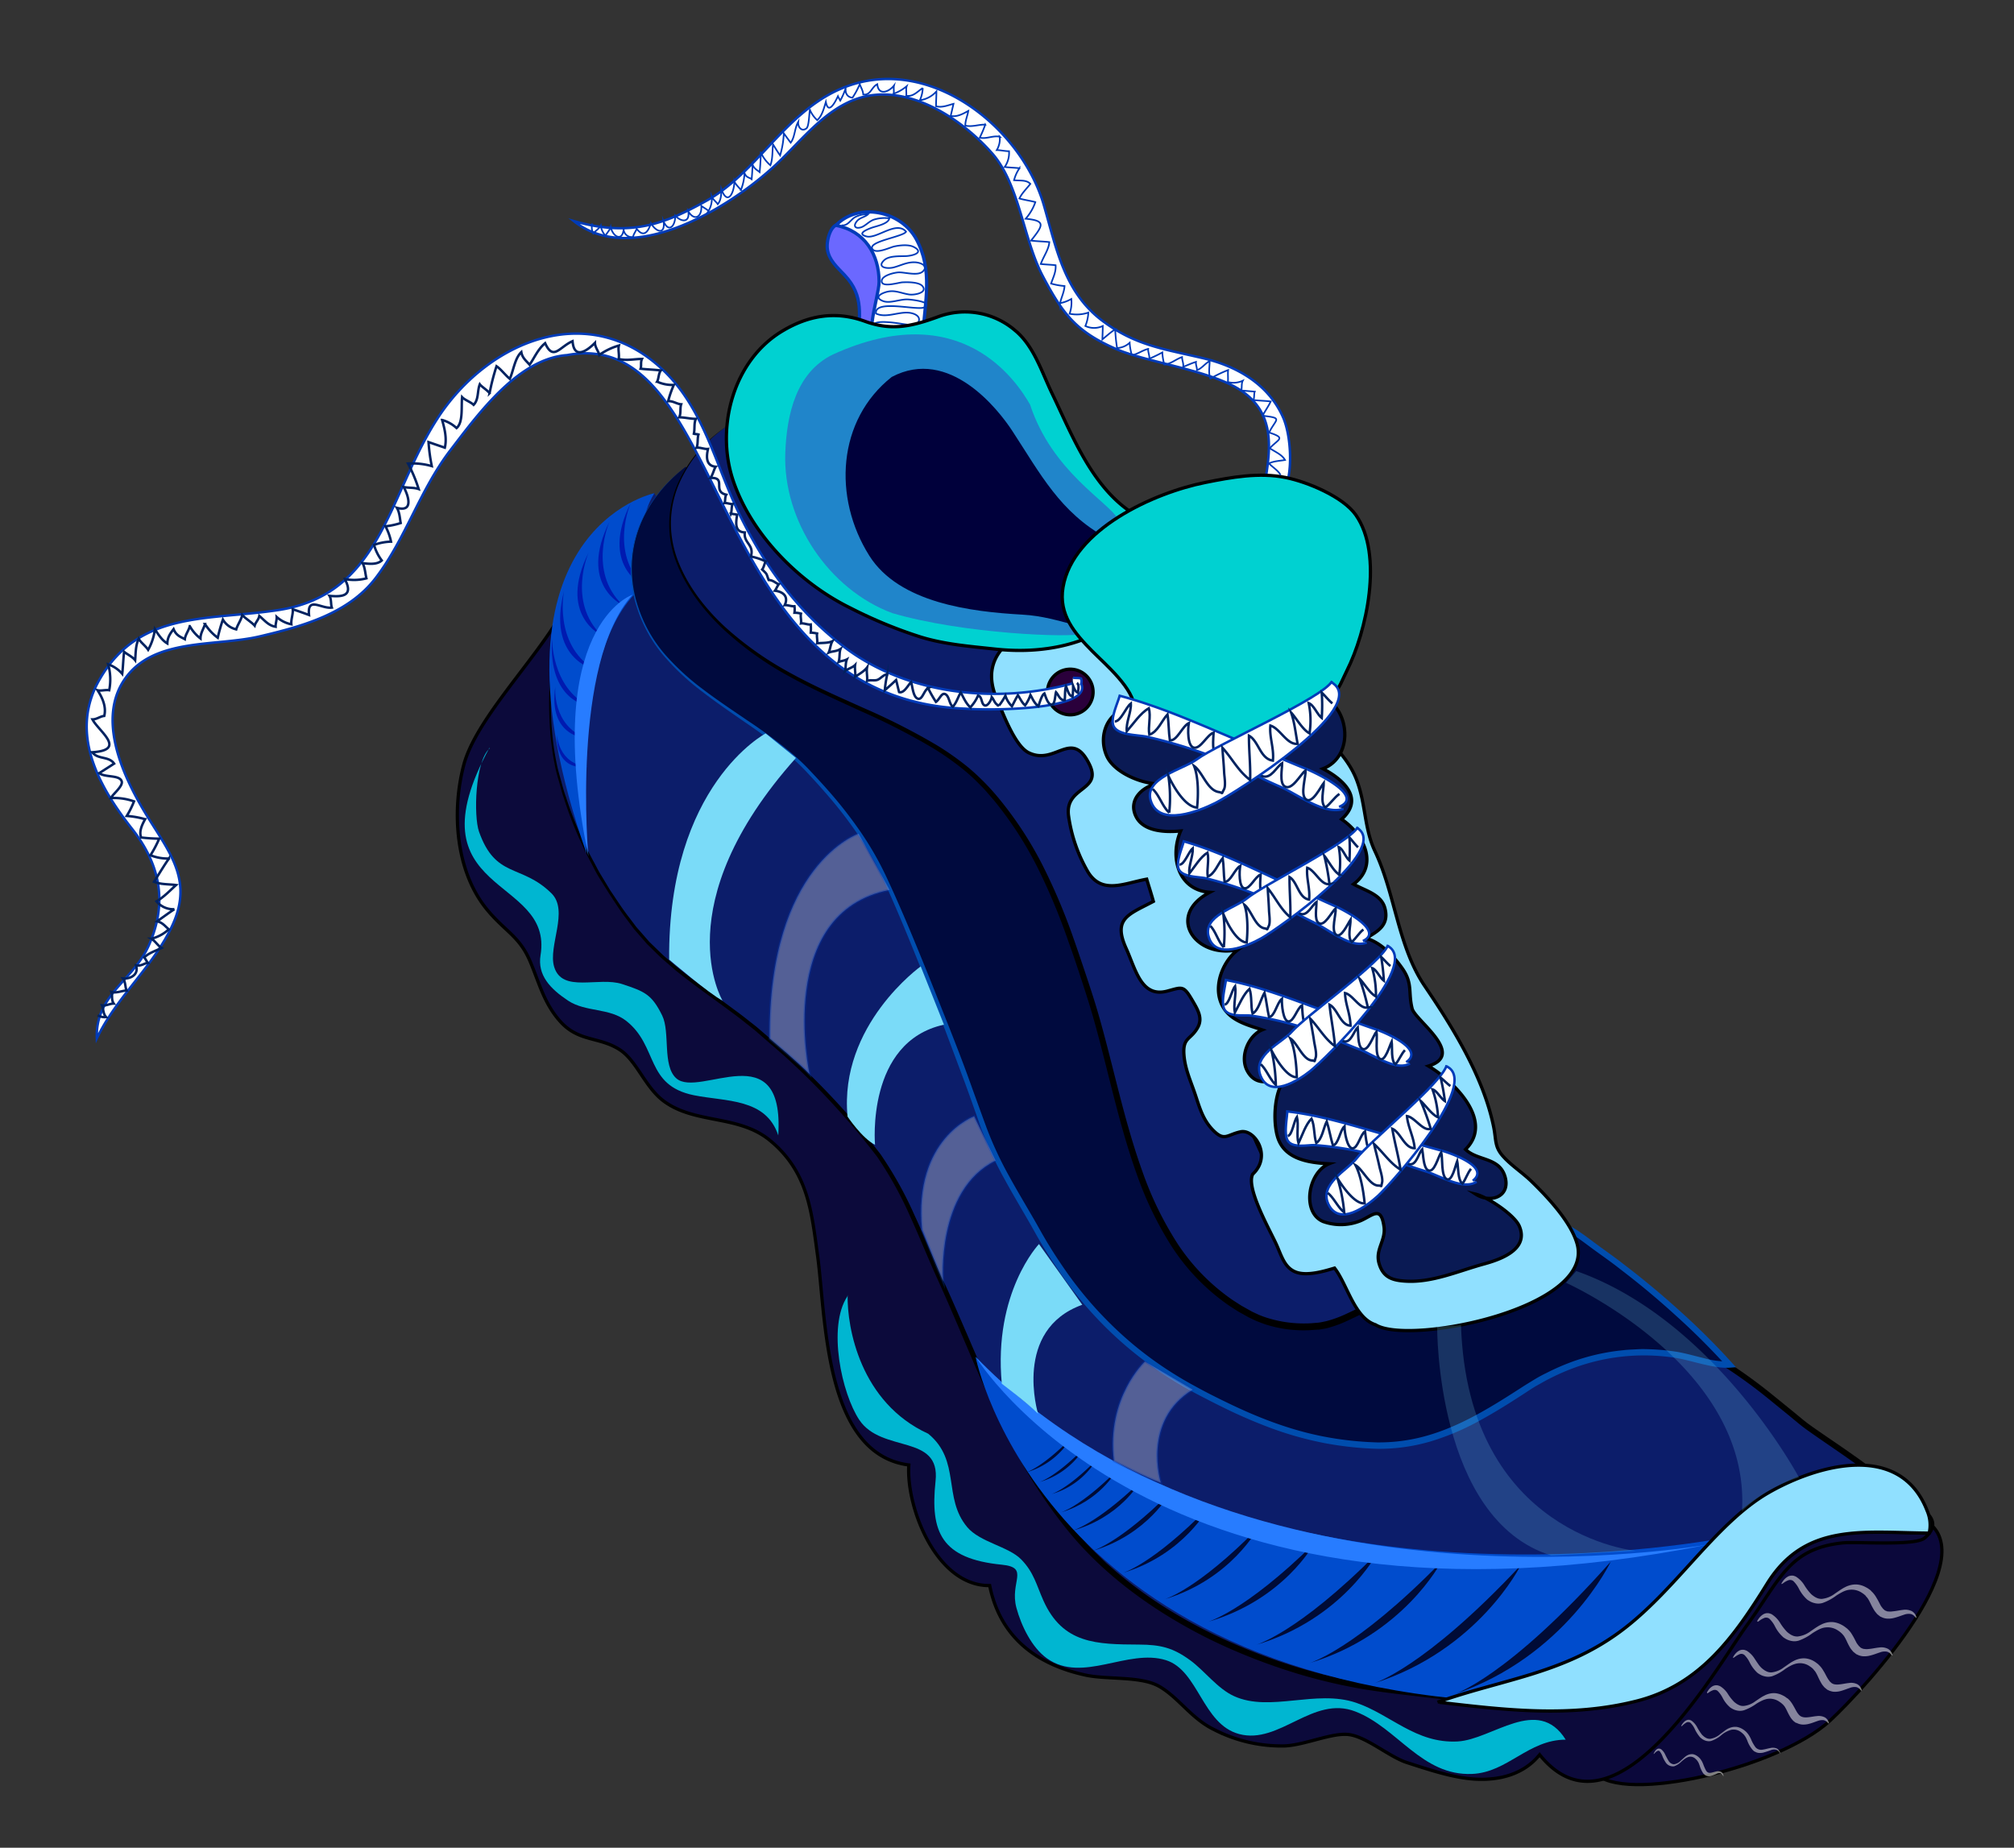 <svg xmlns="http://www.w3.org/2000/svg" viewBox="0 0 617.97 566.97"><rect x="0" y="0" width="617.97" height="566.97" fill="#333333" stroke="none"/><defs><style>.cls-1{fill:#6b68ff;}.cls-1,.cls-10,.cls-2,.cls-24,.cls-3{stroke:#003bb8;}.cls-1,.cls-10,.cls-13,.cls-14,.cls-17,.cls-18,.cls-19,.cls-2,.cls-24,.cls-3,.cls-4,.cls-5{stroke-miterlimit:10;}.cls-10,.cls-2,.cls-21,.cls-24{fill:#fff;}.cls-18,.cls-26,.cls-3{fill:none;}.cls-3{stroke-width:0.5px;}.cls-4{fill:#0b083b;}.cls-13,.cls-14,.cls-17,.cls-19,.cls-4,.cls-5{stroke:#000;}.cls-5{fill:#0c0a3b;}.cls-6{fill:#0c1d6a;}.cls-7{fill:#00b6d1;}.cls-8{fill:#004ccd;}.cls-9{fill:#001ab0;}.cls-10,.cls-18,.cls-24{stroke-width:0.75px;}.cls-11{fill:#000a3e;}.cls-12{fill:#004dae;}.cls-13{fill:#90e0ff;}.cls-14{fill:#00d1d1;}.cls-15{fill:#2085ca;}.cls-16{fill:#00003b;}.cls-17{fill:#0a1a54;}.cls-18{stroke:#002260;}.cls-19{fill:#2a003b;}.cls-20{fill:#000b36;}.cls-21{opacity:0.5;}.cls-22{fill:#277cff;}.cls-23,.cls-25{fill:#7adbf8;}.cls-24{opacity:0.3;}.cls-25{opacity:0.2;}</style></defs><g id="Layer_2" data-name="Layer 2"><path class="cls-1" d="M365.67,83.28c-3.72-2.55-5.63,4.07-5.18,7.13.5,3.31,2.91,5.38,5.24,7.86,6.23,6.61,4.37,12.46,4.31,21.24,12.76,4.06,13-25.9,6-31.92" transform="translate(-106.61 -13.88)"/><path class="cls-2" d="M389.73,117c.66-10.53,3.23-20.24-2-29.79-4.67-8.53-17.54-11.44-24.65-4.19,8.93,1.71,13.25,9,13.27,17.3,0,4.87-6.23,21,1.38,22.36" transform="translate(-106.61 -13.88)"/><path class="cls-3" d="M364.83,83c1.8.3,2.72-1.57,4-2.4a7.49,7.49,0,0,1,4.11-.95c-.91.85-2.49,1-3.36,2.06-1.27,1.49-.61,2.5,1.28,1.91,1.23-.38,2.47-1.89,3.94-2.36a11,11,0,0,1,4.7-.39c-.32,1.78-4.16,2.4-5.71,3-1.27.5-4.31,1.73-1.37,2.54,3.24.9,9.19-4.92,12.21-1.45-.75,1.57-11.94,3-10.31,5.36,1.09,1.58,5.41-.54,6.65-.81,1.64-.36,4.38-.69,6,.14,3.35,1.72-.28,2.71-2.36,2.81-1.87.09-5.18-.16-6.7,1.26-2.41,2.26,1,2.73,2.93,2.21,2.13-.56,4-1.63,6.35-1.57,1.65,0,4.51,1,2.56,2.83-1.54,1.45-5.57.17-7.45.27-1.3.07-4.88.91-5.13,2.48-.37,2.39,5.12.63,6.36.57,1.54-.07,5.13-.13,6.18,1.22,1.54,2-2.55,2.77-4.21,2.5-2.66-.42-4.53-1.58-7.3-.64-1.79.61-3.1,1.64-.75,2.63,2.18.92,5.36-.61,7.79-.46,1.08.06,7.84.79,5,2.42-2,1.11-15.38-2.56-14.85,1.9,3.06,1.48,6.77-.55,10.09-.24,1.28.11,3.74.85,3,2.74-.53,1.36-2.66,1-3.9.85-1.42-.15-9.51-1.77-10,.27-.42,1.62,7.07,2,8.4,2" transform="translate(-106.61 -13.88)"/><path class="cls-4" d="M696.25,479.82c21,10.28-17.15,51.85-28.09,62-15.82,14.63-63.8,25.7-72.18,16,16.63-19.95,40.5-48.46,57.4-68.86" transform="translate(-106.61 -13.88)"/><path class="cls-5" d="M282.27,194.39c-3.83,14.78-28.92,37.6-33.33,54.1-3.79,14.22-2.6,32.73,7.11,44.49,5.47,6.63,9.85,8.14,13.09,15.59,2.77,6.37,4.27,13.14,9.48,18.85,5.63,6.18,11.79,4.51,18.06,8.5,5.34,3.39,7.83,11.64,13.74,15.94,9.64,7,22.86,4,32.5,12,11.71,9.67,12.73,22,14.55,35.28,2.56,18.61,1.91,60.9,28,64.26-.86,13.21,8.58,37.21,24.81,37,3.19,15.82,14.29,24.17,29.39,27.47,6.66,1.46,17,.23,22.63,3.47,5.94,3.39,9.81,9.86,16.88,13.28a45.18,45.18,0,0,0,20.84,5c6.36.07,15.28-4.28,20.67-3.47s12.26,6.82,17.54,8.54c6.23,2,14,4.68,20.88,5.1,7.45.45,15-1.38,19.92-7.48,23.21,28.85,54.38-27.07,63.63-39.76,10.08-13.82,12.77-23.53,29.36-25.24,4.27-.44,22.13,1,25.11-1.48,10.23-8.58-13.75-14.52-19.06-15.5-37.07-6.83-63.93,15.51-97.72,25.39-35,10.21-74.67,1.7-104.3-18.67-58.49-40.22-63.78-120.6-108.49-172.74-22.7-26.47-59.7-41.5-70.44-77.18" transform="translate(-106.61 -13.88)"/><path class="cls-6" d="M307.4,165.22c-30.14,9.27-36,59.3-29.89,84.91a128.09,128.09,0,0,0,24,48.53c10.15,12.8,24.34,20.43,36.94,30.77s25.77,23.29,35.72,36c9.7,12.39,14.73,27.38,21.25,41.58,14.22,31,24.22,63.4,50.27,87.3,22.94,21,57.57,34.61,87.06,38,30,3.5,66.29,9.38,92.88-7,13.61-8.39,15.75-22,25.13-32.27,11.19-12.29,29.53-9.47,44.45-9.37,1.58-10.3-28-27.14-35.69-33.39-12.25-9.92-25.25-21.59-40.69-25.72-18.1-4.84-31.92,3.9-48.85,9.5-21.36,7.06-47.19,7-68.32-.78-38.93-14.34-50.94-45.07-65.08-81.69-17.29-44.77-33.91-90.88-73.22-120.86-6.49-5-17.59-16-26.05-15.72" transform="translate(-106.61 -13.88)"/><path d="M307.4,165.22A32.9,32.9,0,0,0,298,170a39.11,39.11,0,0,0-7.58,7.35A61,61,0,0,0,280.68,196a88.69,88.69,0,0,0-2.74,10.23,102.3,102.3,0,0,0-1.65,10.45,112.28,112.28,0,0,0-.33,21.14,81.63,81.63,0,0,0,1.48,10.45c.34,1.73.84,3.41,1.31,5.12s.91,3.42,1.52,5.07a120.34,120.34,0,0,0,8.28,19.42c.86,1.54,1.61,3.14,2.55,4.63l2.73,4.53c2,2.93,3.86,5.9,6.05,8.66l1.59,2.11c.48.69,1.13,1.34,1.69,2l1.75,2,.87,1c.31.32.63.61.94.92,1.27,1.21,2.49,2.46,3.79,3.63l4,3.42c5.5,4.41,11.33,8.41,17,12.62,1.43,1.05,2.85,2.1,4.24,3.21s2.84,2.17,4.15,3.35l8,6.91a230.73,230.73,0,0,1,28.9,31.19,116.2,116.2,0,0,1,10.38,18.62c3,6.44,5.6,13,8.55,19.41,5.93,12.86,11.18,26,17.16,38.8,3,6.39,6.14,12.69,9.68,18.78a144.6,144.6,0,0,0,11.88,17.39c1.13,1.34,2.19,2.75,3.38,4l3.55,3.88,3.77,3.68.94.91,1,.86,2,1.74a132.65,132.65,0,0,0,17.08,12.28A157.13,157.13,0,0,0,485,518.16a181.13,181.13,0,0,0,19.78,7.32,166.15,166.15,0,0,0,20.52,4.84c6.92,1.14,14,1.83,21,2.68,14,1.63,28.12,2.93,42.14,2a94.37,94.37,0,0,0,20.67-3.49,64.08,64.08,0,0,0,18.76-8.95,35.91,35.91,0,0,0,7.19-7.32,81.68,81.68,0,0,0,5.61-8.84c1.76-3.07,3.5-6.18,5.55-9.14a35.13,35.13,0,0,1,7.3-8,29.57,29.57,0,0,1,9.76-4.89,47.32,47.32,0,0,1,10.65-1.77c7.16-.46,14.26.1,21.28.16l-.94.81a6.14,6.14,0,0,0-.57-3.31,16.33,16.33,0,0,0-1.88-3.17,41.63,41.63,0,0,0-5.22-5.59,131.46,131.46,0,0,0-12.22-9.61c-4.24-3-8.59-5.89-12.88-8.94-1.07-.75-2.16-1.58-3.16-2.41l-3-2.48-6.07-4.94a153.85,153.85,0,0,0-12.56-9.22,69.36,69.36,0,0,0-13.74-7c-1.2-.47-2.43-.84-3.66-1.2l-.46-.14-.19-.06-.24,0-1-.22-1.91-.43c-1.26-.2-2.5-.39-3.77-.52s-2.54-.21-3.82-.14l-1.92,0-1.91.17c-1.28.07-2.54.34-3.81.52a67.45,67.45,0,0,0-7.5,1.89c-9.87,3.07-19.36,7.8-29.66,10.23a110.6,110.6,0,0,1-31.34,3,101.88,101.88,0,0,1-30.88-6.15l-3.62-1.5-1.81-.75a15.8,15.8,0,0,1-1.79-.8l-3.54-1.8a35.36,35.36,0,0,1-3.47-1.9,74.27,74.27,0,0,1-6.61-4.32l-3.18-2.35c-1-.83-2-1.72-3-2.58A87.6,87.6,0,0,1,463,406.35a115.82,115.82,0,0,1-8.7-13.14,222.23,222.23,0,0,1-13.26-28.47c-7.7-19.44-14.72-39.14-23.18-58.23a291.06,291.06,0,0,0-14-28A186.39,186.39,0,0,0,386,252.87a145.25,145.25,0,0,0-22.44-21.76c-4.12-3.23-8-6.77-12.19-9.85a47.43,47.43,0,0,0-6.62-4.16,16.57,16.57,0,0,0-7.48-2,16.72,16.72,0,0,1,7.5,2,47.07,47.07,0,0,1,6.66,4.13c4.25,3,8.13,6.57,12.26,9.76a145.33,145.33,0,0,1,22.62,21.66,184.57,184.57,0,0,1,18.06,25.63,289,289,0,0,1,14.27,27.94c4.3,9.54,8.25,19.22,12.07,28.95s7.52,19.51,11.41,29.2a222.1,222.1,0,0,0,13.29,28.27,115.71,115.71,0,0,0,8.64,13,86.92,86.92,0,0,0,10.71,11.24c1,.84,1.94,1.72,2.95,2.52l3.14,2.3a75.42,75.42,0,0,0,6.51,4.22,35.14,35.14,0,0,0,3.41,1.85l3.45,1.74a19,19,0,0,0,1.78.8l1.81.74,3.63,1.48a100.39,100.39,0,0,0,30.38,5.93,110.36,110.36,0,0,0,30.85-3.07c10.11-2.39,19.49-7.08,29.57-10.24a67.1,67.1,0,0,1,7.69-1.95c1.32-.18,2.62-.46,4-.54l2-.18,2,0c1.34-.07,2.67.09,4,.15s2.68.33,4,.54l1.91.43,1,.22.24.05.28.08.47.14c1.28.38,2.55.76,3.79,1.24a71.05,71.05,0,0,1,14.11,7.2,155.72,155.72,0,0,1,12.71,9.31l6.1,4.95,3,2.47c1,.83,2,1.59,3.07,2.34,4.24,3,8.63,5.87,12.89,8.92a131.52,131.52,0,0,1,12.41,9.74A42.81,42.81,0,0,1,693.3,476a17.5,17.5,0,0,1,2.11,3.56,8,8,0,0,1,.7,4.32l-.12.82h-.82c-7.12-.07-14.17-.61-21.14-.15a46.06,46.06,0,0,0-10.23,1.71,27.89,27.89,0,0,0-9.08,4.55,33.07,33.07,0,0,0-6.92,7.61c-2,2.86-3.69,5.93-5.45,9a84.12,84.12,0,0,1-5.73,9.07,38.41,38.41,0,0,1-7.63,7.76,66.12,66.12,0,0,1-19.35,9.21,96,96,0,0,1-21.1,3.53c-14.24.92-28.45-.41-42.49-2.06-7-.87-14-1.56-21.09-2.73a169.35,169.35,0,0,1-20.74-4.91,184.24,184.24,0,0,1-20-7.43A155.55,155.55,0,0,1,465.32,510c-12.12-7.4-23.34-16.59-32.14-27.83a146.24,146.24,0,0,1-12-17.62c-3.57-6.15-6.74-12.5-9.74-18.93-6-12.87-11.14-26-17-38.87-2.94-6.46-5.55-13-8.48-19.45a114.92,114.92,0,0,0-10.17-18.42,230.22,230.22,0,0,0-28.58-31.06l-8-6.95c-1.31-1.19-2.71-2.2-4.09-3.32s-2.79-2.16-4.21-3.21c-5.65-4.22-11.48-8.24-17-12.71l-4-3.47c-1.33-1.19-2.57-2.48-3.86-3.72-.32-.31-.64-.62-.95-.94l-.87-1-1.74-2c-.57-.69-1.18-1.29-1.72-2.05l-1.59-2.14c-2.18-2.8-4.07-5.81-6-8.77L290.34,283c-.93-1.51-1.68-3.12-2.53-4.68a120.38,120.38,0,0,1-8.21-19.61c-.6-1.67-1-3.39-1.49-5.09s-1-3.42-1.29-5.17a83.38,83.38,0,0,1-1.42-10.54,112.4,112.4,0,0,1,.47-21.23,106,106,0,0,1,1.73-10.48,89.22,89.22,0,0,1,2.82-10.24,61,61,0,0,1,9.87-18.69,39,39,0,0,1,7.65-7.31A32.6,32.6,0,0,1,307.4,165.22Z" transform="translate(-106.61 -13.88)"/><path class="cls-7" d="M256.84,243.24c-25,45.73,19.69,39,15.63,63.73-1,6.17,3,10.33,8.43,13.94s12.71,2.14,17.92,6.27c9.81,7.78,5.76,19.71,20.66,22.76,9.84,2,22.15.85,25.93,12.33,1.95-31.53-24.24-11.22-31.29-17.51-4.36-3.88-1.81-14.15-4.33-19.28-3.19-6.47-5.34-7.36-12.27-9.64-7.22-2.37-18.4,2.85-20.87-5.27-1.95-6.41,4.62-17.2-.84-22.58-9.25-9.11-17.13-4.43-22.23-18.94-1.67-4.76-1.21-21.53,3.21-25.46" transform="translate(-106.61 -13.88)"/><path class="cls-7" d="M366.61,411.67c-6.17,9.32-1.71,29.85,3.66,37.89,6.92,10.35,25,4.15,23.4,18.82C392,484,395.41,492.17,414,494c8.73.87,2.33,5.24,4.49,13.25,1.46,5.4,4.67,12.16,9.4,15.52,10.9,7.74,24.74-3.15,36.49.53,10,3.15,11.14,19.6,22.4,22.65,12.42,3.37,22.67-12,35.74-6.89,12.9,5,20.36,19.81,35.81,19.14,10.88-.46,17.24-10.52,28.7-10.51-8.59-13.71-22.57,0-33.18.55-12.82.68-20.56-8.31-31.18-11.89-12.29-4.14-26.36,3-37.37-2-5.12-2.3-9.05-7.79-13.54-11.06-5.22-3.8-9-4.75-15.66-4.78-13-.07-23.38-.18-29.35-13.53-2.12-4.75-2.92-8.67-6.83-12.63s-12.64-5.24-16.53-9.88c-7.56-9-1.88-20.36-11.95-28.65-20.86-9.53-24.94-32.51-24.75-42.6" transform="translate(-106.61 -13.88)"/><path class="cls-8" d="M307.4,165.22s-55.52,11.47-20.8,110.57c0,0-6.81-71.09,22-85C308.56,190.81,299.16,178.62,307.4,165.22Z" transform="translate(-106.61 -13.88)"/><path class="cls-9" d="M300.15,168.19s-6.7,15.16,4,25.48C304.13,193.67,290.5,187.45,300.15,168.19Z" transform="translate(-106.61 -13.88)"/><path class="cls-9" d="M293.6,174s-6.7,15.16,4,25.48C297.58,199.51,284,193.29,293.6,174Z" transform="translate(-106.61 -13.88)"/><path class="cls-9" d="M287.24,183.38s-6.7,15.15,4,25.48C291.22,208.86,277.59,202.64,287.24,183.38Z" transform="translate(-106.61 -13.88)"/><path class="cls-9" d="M279.7,195.15s-3.41,16.21,9.17,24.1C288.87,219.25,274.25,216,279.7,195.15Z" transform="translate(-106.61 -13.88)"/><path class="cls-9" d="M276,209.69s-.29,15.12,11.34,20.84C287.29,230.53,274.7,229.25,276,209.69Z" transform="translate(-106.61 -13.88)"/><path class="cls-9" d="M277,224.53s-1.16,12.05,9.69,15.92C286.69,240.45,274.65,240.17,277,224.53Z" transform="translate(-106.61 -13.88)"/><path class="cls-9" d="M277.52,239.37s.3,9,9.54,9.79C287.06,249.16,277.22,251.24,277.52,239.37Z" transform="translate(-106.61 -13.88)"/><path class="cls-10" d="M498.86,167.43c4.87-4.88,4.2-19.2,1.49-25.39-4.48-10.24-14.18-15.8-24.5-18.22C464,121,455.06,120,444.77,112.24c-11.57-8.75-14-22-17.82-35.24-7-24.5-36.16-47.45-62.71-35.72-17,7.5-25.37,25.63-41,34.28-12.49,6.91-23,11.19-40.57,6.15,18.51,14.85,50-5.32,63.71-18.94,8.49-8.4,16.53-18.65,28.75-19.78,13.52-1.24,27.34,8.28,35.83,17.85s9.61,26.39,15.61,37.75c6.17,11.7,10.25,17,22.41,22.34,9.83,4.32,30.23,6.61,39.37,13.44,11,8.2,7.52,20.92,5.19,34.26a12.61,12.61,0,0,1-1,3.72" transform="translate(-106.61 -13.88)"/><path class="cls-11" d="M317,157.11c-15.26,11.66-21.4,29.79-12.76,48.24,9.45,20.2,35.14,29.15,49.89,44.69,9.84,10.36,18,20.52,24,33.29,5.66,12.18,10.38,24.13,15.35,36.6,5.14,12.89,10,25.63,14.59,38.84,4.25,12.17,10.6,21.67,16.83,32.72,12.17,21.59,27.46,37.75,49.61,49.4,17.4,9.15,32.24,15.33,52.09,16.47,19.11,1.1,33-7.48,48.53-17.56,14-9.08,29.6-12.73,45.8-10.21,4.37.67,12.06,3.41,16.42,3-11-12.28-26.57-25.8-40.68-35.74-2.32-1.63-9-7.22-11.95-6.94-1.1.1-3.8,3.14-4.93,4.06a37.7,37.7,0,0,1-6.6,4.43c-11.86,6.06-25.61,8.58-38.88,8.37-13.62-.21-30.27-3.68-41.3-12.25-7.73-6-9.6-17.47-13.3-26-7.13-16.5-16-32.34-22.68-49-6.51-16.34-9-32.86-17.95-48.19-4.05-7-7.37-13.49-12.44-19.84-7-8.73-14.83-14.81-22.78-22.49" transform="translate(-106.61 -13.88)"/><path class="cls-12" d="M317,157.11a45.52,45.52,0,0,0-11,12,36.62,36.62,0,0,0-5.33,15.31,37.22,37.22,0,0,0,1.87,16.08,42.45,42.45,0,0,0,8,14.06,75.23,75.23,0,0,0,12,11c4.34,3.29,8.89,6.31,13.41,9.39a160.5,160.5,0,0,1,13.24,9.76,69.68,69.68,0,0,1,6,5.67c1.88,2,3.74,4,5.55,6.07a132.86,132.86,0,0,1,10.14,13,97.74,97.74,0,0,1,8.1,14.35c4.61,9.9,8.75,20.07,12.85,30.2l6.07,15.24c2,5.1,4,10.2,5.85,15.33s3.72,10.31,5.6,15.42a110.69,110.69,0,0,0,6.87,14.74c2.61,4.77,5.44,9.44,8.17,14.19l2,3.55c.69,1.17,1.36,2.38,2.09,3.52,1.4,2.31,2.9,4.58,4.43,6.82a116.45,116.45,0,0,0,21.87,24,113,113,0,0,0,13.26,9.4c2.3,1.42,4.69,2.72,7.07,4s4.85,2.51,7.3,3.7c9.76,4.8,19.94,8.78,30.59,10.81a100.49,100.49,0,0,0,16.12,1.75,53.46,53.46,0,0,0,15.88-2.22c10.36-3.05,19.65-8.93,28.8-14.83,1.18-.76,2.32-1.45,3.5-2.17s2.42-1.41,3.66-2a71.57,71.57,0,0,1,7.6-3.36,64.23,64.23,0,0,1,16.18-3.71c1.38-.18,2.77-.19,4.15-.28s2.78-.06,4.16,0a68.21,68.21,0,0,1,8.29.81c2.78.5,5.39,1.27,8,1.89a28.28,28.28,0,0,0,7.8,1.07l-.61,1.55a217.76,217.76,0,0,0-15.74-15.69q-8.22-7.5-17.08-14.25c-2.92-2.32-5.94-4.37-9-6.64-1.49-1.12-3-2.23-4.47-3.26a19.15,19.15,0,0,0-4.67-2.47,2.67,2.67,0,0,0-1-.11c.06,0-.19.09-.32.18l-.49.36c-.67.54-1.34,1.18-2,1.82l-1,1c-.34.33-.79.67-1.13.94-.72.58-1.48,1.14-2.27,1.69a33.45,33.45,0,0,1-4.93,2.89c-.83.41-1.68.81-2.55,1.18s-1.74.75-2.62,1.1a82,82,0,0,1-21.88,5.19,93.25,93.25,0,0,1-22.46-.44,75.93,75.93,0,0,1-21.6-6.2,47.23,47.23,0,0,1-9.6-6,26.69,26.69,0,0,1-6.58-9.29,112.19,112.19,0,0,1-3.94-10.51c-.6-1.76-1.22-3.5-1.91-5.21s-1.5-3.39-2.24-5.09c-3.05-6.78-6.31-13.45-9.56-20.16s-6.43-13.44-9.31-20.31c-1.44-3.45-2.82-6.9-4-10.45s-2.3-7.09-3.37-10.66a220.87,220.87,0,0,0-7.09-21.12c-2.74-6.91-6.72-13.23-10.35-19.72a92.75,92.75,0,0,0-6.12-9.31c-1.09-1.5-2.34-2.87-3.52-4.32s-2.47-2.77-3.8-4.08c-5.19-5.32-10.88-10.14-16.22-15.33,5.38,5.14,11.11,9.91,16.37,15.19,1.34,1.3,2.56,2.7,3.84,4.06s2.46,2.8,3.57,4.3a93.39,93.39,0,0,1,6.22,9.29c1.91,3.2,3.73,6.44,5.6,9.66a88.89,88.89,0,0,1,5,10c2.92,6.88,5.08,14,7.29,21.13,1.11,3.55,2.23,7.09,3.46,10.6s2.62,6.94,4.09,10.35c2.91,6.83,6.12,13.54,9.39,20.22s6.58,13.36,9.67,20.14c.76,1.71,1.54,3.37,2.28,5.12s1.36,3.5,2,5.26c1.23,3.52,2.39,7,3.94,10.37a25.46,25.46,0,0,0,6.25,8.77,45.6,45.6,0,0,0,9.34,5.74,74.15,74.15,0,0,0,21.2,6,91,91,0,0,0,22.07.32,80.79,80.79,0,0,0,21.42-5.12c.85-.35,1.71-.68,2.54-1.07s1.66-.75,2.5-1.17a31,31,0,0,0,4.69-2.75c.73-.51,1.47-1.05,2.2-1.65a10.71,10.71,0,0,0,1-.84l1-1c.68-.65,1.35-1.31,2.13-1.93a6.58,6.58,0,0,1,.64-.46,3.13,3.13,0,0,1,.93-.43,4,4,0,0,1,1.77.14,19.77,19.77,0,0,1,5.19,2.7c1.57,1.05,3.07,2.19,4.55,3.3,2.94,2.2,6.08,4.33,9,6.64q8.91,6.79,17.22,14.32A219.43,219.43,0,0,1,638,432l1.26,1.4-1.87.15a18.6,18.6,0,0,1-4.32-.27c-1.38-.22-2.74-.51-4.08-.83-2.68-.63-5.32-1.4-7.93-1.86a62.28,62.28,0,0,0-31.77,3.12,67.55,67.55,0,0,0-7.39,3.28c-1.21.59-2.35,1.29-3.52,1.93s-2.35,1.44-3.46,2.16c-4.59,3-9.22,5.94-14.06,8.58a76.64,76.64,0,0,1-15.25,6.5,55.36,55.36,0,0,1-16.48,2.27,102,102,0,0,1-16.45-1.81,105.53,105.53,0,0,1-15.91-4.47,156.19,156.19,0,0,1-15.13-6.55c-2.47-1.21-4.92-2.47-7.33-3.73s-4.84-2.64-7.18-4.08a115.69,115.69,0,0,1-35.62-33.95c-1.54-2.27-3.05-4.57-4.48-6.93-.75-1.16-1.4-2.35-2.1-3.53l-2-3.56c-2.71-4.74-5.53-9.42-8.16-14.25a108.23,108.23,0,0,1-6.93-15c-1.87-5.16-3.6-10.32-5.53-15.44s-3.81-10.23-5.75-15.33l-6-15.26c-4.05-10.16-8.11-20.27-12.67-30.22a98.37,98.37,0,0,0-7.94-14.21,131.85,131.85,0,0,0-10-12.9c-1.78-2.06-3.61-4.07-5.48-6.07a69.35,69.35,0,0,0-5.88-5.62,160.79,160.79,0,0,0-13.07-9.81c-4.49-3.12-9-6.18-13.36-9.54a75.51,75.51,0,0,1-12-11.21,43,43,0,0,1-8-14.31,37.64,37.64,0,0,1-1.75-16.25,36.7,36.7,0,0,1,5.5-15.35A45.52,45.52,0,0,1,317,157.11Z" transform="translate(-106.61 -13.88)"/><path class="cls-6" d="M330.75,143.94c-14.05,9.12-22.88,25.41-16.27,42.38,6,15.3,20.26,26.59,34,34.31,19.66,11,45.52,18.16,60.92,35.12,16.88,18.6,23.92,40.09,31.48,63.42,11,34,13.78,79.58,49.39,98.1a36.33,36.33,0,0,0,20.47,3.55c7.44-.77,13-5.46,20.13-7.61-9.33-4.66-15.41-15.47-22.32-23.31-10.77-12.23-17.81-27-22.47-42.65-10-33.36-14-68-27.11-100.1-5.2-12.7-12.2-24.88-24.18-31.79-10-5.79-21.35-5.75-32.55-7.07-9.95-1.16-20.64-4.5-28.87-10.53-11-8-16.35-18.41-21.84-30.49" transform="translate(-106.61 -13.88)"/><path d="M330.75,143.94a41.7,41.7,0,0,0-15.85,18.54,31.56,31.56,0,0,0-2.43,12,32.24,32.24,0,0,0,2.37,12c3.09,7.65,8.28,14.26,14.31,19.83a102.79,102.79,0,0,0,20.14,14.16c7.24,4,14.79,7.26,22.33,10.66a203.17,203.17,0,0,1,22.17,11.25,86.14,86.14,0,0,1,10.2,7.21,72.25,72.25,0,0,1,8.78,8.89,111.92,111.92,0,0,1,13.7,20.82,183.47,183.47,0,0,1,9.68,22.93c1.38,3.91,2.69,7.84,4,11.77s2.58,7.85,3.72,11.86c2.28,8,4.2,16,6.27,24s4.28,15.93,7.07,23.67a104.43,104.43,0,0,0,10.74,22,63,63,0,0,0,17,17.34l2.57,1.65,2.66,1.49.63.35.7.33,1.41.65c.93.38,1.83.72,2.78,1a37.36,37.36,0,0,0,11.9,1.62c1,0,2-.12,3-.18s2-.31,3-.52a35,35,0,0,0,5.6-2c3.7-1.67,7.37-3.75,11.47-5l-.16,1.79a33.79,33.79,0,0,1-8.4-6.33,86.34,86.34,0,0,1-6.74-7.88c-2.11-2.7-4.14-5.45-6.31-8l-.82-1-.84-1-1.63-2-1.62-2c-.52-.69-1-1.4-1.53-2.11a102,102,0,0,1-10.4-17.86A144.9,144.9,0,0,1,485,346.58l-2.73-9.89c-.92-3.29-1.66-6.65-2.5-10s-1.61-6.66-2.36-10l-2.27-10-2.24-10-2.36-10-.59-2.49-.66-2.47L468,276.83l-1.31-4.95-1.5-4.89-1.51-4.89-.75-2.44-.88-2.4-3.54-9.59a90.34,90.34,0,0,0-9.38-18,46.28,46.28,0,0,0-14.56-13.82l-2.29-1.15a16.61,16.61,0,0,0-2.32-1.06,38.85,38.85,0,0,0-4.78-1.6c-.81-.21-1.62-.46-2.45-.65l-2.5-.49c-1.66-.37-3.36-.52-5-.79-6.75-.87-13.63-1.17-20.35-2.71A69,69,0,0,1,385,204.3c-1.62-.58-3.14-1.38-4.7-2.1-.78-.36-1.51-.82-2.26-1.23a23.44,23.44,0,0,1-2.21-1.32l-2.13-1.45c-.74-.48-1.35-1.06-2-1.59l-2-1.62c-.65-.56-1.24-1.2-1.86-1.79L366,191.39l-1.65-2c-.54-.66-1.14-1.28-1.63-2l-1.49-2.09a110.38,110.38,0,0,1-9.66-18.07,109.23,109.23,0,0,0,9.85,17.94l1.5,2.07c.49.7,1.1,1.31,1.64,2l1.67,1.94L368,193c.62.58,1.2,1.2,1.85,1.75l2,1.6c.67.51,1.32,1.11,2,1.56l2.13,1.4a23,23,0,0,0,2.2,1.29c.75.39,1.48.85,2.25,1.2,1.55.69,3.07,1.47,4.68,2a66.9,66.9,0,0,0,9.77,2.93c6.66,1.46,13.51,1.68,20.32,2.48,1.7.25,3.41.39,5.1.74l2.54.47c.84.18,1.67.43,2.51.64a39.1,39.1,0,0,1,4.94,1.63,16.62,16.62,0,0,1,2.35,1.05l2.3,1.14A47.2,47.2,0,0,1,450.07,229a91.5,91.5,0,0,1,9.62,18.22l3.62,9.63.9,2.42.77,2.45,1.55,4.9,1.54,4.91,1.35,5,1.34,4.95.67,2.48.61,2.5,2.43,10,2.3,10,2.3,10c.75,3.33,1.53,6.66,2.36,10s1.59,6.63,2.51,9.92l2.76,9.88a140.91,140.91,0,0,0,7.1,19.07A99.31,99.31,0,0,0,504,382.67c.49.69,1,1.37,1.48,2.05l1.63,2,1.63,2,.81,1,.84,1c2.23,2.65,4.27,5.39,6.37,8.08a87.11,87.11,0,0,0,6.61,7.69,31.66,31.66,0,0,0,7.91,6l2.12,1.09-2.27.7c-3.84,1.17-7.41,3.2-11.23,4.93a35.14,35.14,0,0,1-6,2.18,14.91,14.91,0,0,1-1.54.3l-.76.13-.39.06-.19,0h-.09l-.16,0c-1.06.06-2.11.18-3.17.19A38.54,38.54,0,0,1,495,420.3c-1-.34-2-.73-3-1.13l-1.4-.66-.7-.33-.73-.4-2.74-1.54-2.65-1.71a65,65,0,0,1-17.47-17.9,106.63,106.63,0,0,1-10.9-22.46c-5.62-15.67-8.8-32-13.29-47.83-1.11-3.95-2.39-7.88-3.67-11.8s-2.58-7.84-4-11.73a188.34,188.34,0,0,0-9.5-22.76,110.69,110.69,0,0,0-13.37-20.6c-1.37-1.56-2.65-3.17-4.11-4.58a59,59,0,0,0-4.46-4.2,84.3,84.3,0,0,0-10-7.15,201.25,201.25,0,0,0-22-11.31c-7.49-3.44-15.09-6.81-22.33-10.83a100.61,100.61,0,0,1-20.19-14.49c-6-5.68-11.23-12.45-14.26-20.2a32.58,32.58,0,0,1-2.28-12.21,31.92,31.92,0,0,1,2.58-12.11A41.86,41.86,0,0,1,330.75,143.94Z" transform="translate(-106.61 -13.88)"/><path class="cls-13" d="M429.82,204c-12,3.83-23.31,10.86-17.28,24.52,1.76,4,5.44,14.27,9.74,16.34,8.27,4,13.12-7.58,18.59,3.54,4.06,8.26-7.45,6.69-6.41,15.64a47,47,0,0,0,6,17.43c4.33,7,11.23,3.38,18,2.18.69,2.29,1.43,4.57,2.05,6.82-7.52,4-12.55,5.17-8.36,14.42,2.92,6.43,4.61,15.2,12.59,13.11,4.5-1.18,4.95-1.87,7.57,2.58,1.75,3,3.44,5.6,1.82,8.55-2.14,3.89-4.68,2.95-4.23,8.52.35,4.4,2.1,8,3.51,12.25,1.3,3.91,2.29,7.47,5.17,10.52,3.72,3.93,4.43,1.64,8.71.74s9.7,7.41,3.71,13c-2.2,4.11,5.2,17.06,7.21,21.48,1.62,3.55,2.47,7.13,5.89,8.52s8.73-.19,12-1.17c3.88,4.93,6.08,15.31,12.57,17.38,10.22,6.47,68.15-5.13,61.73-25.23-2.06-6.64-9-14-13.84-18.72-2.64-2.58-6.08-4.82-8.5-7.45-3-3.19-2.28-5.18-3.17-9.45-3.14-15.25-12.49-30.37-21.12-43.08-8.25-12.16-9-28.15-15.3-41.43-3.3-7-2.77-14.5-5.61-21.85-2.78-7.19-8.16-11.17-12.4-17.18-3.45-4.89-3.59-11.65-6.34-17.09" transform="translate(-106.61 -13.88)"/><path class="cls-14" d="M454.76,171.73c-13-8-19.08-24.17-25.32-37.09-3.21-6.65-5.58-14.61-11.39-19.39A23.61,23.61,0,0,0,394.69,111c-8.22,3-14.38,4.49-22.66,1.48-8.7-3.17-17-2-25.2,2.88-15.28,9-20.71,29.74-15.28,45.93,5.65,16.84,20.55,31.56,35.91,39.11a141,141,0,0,0,21.63,8.94c7.44,2.28,15,2.86,22.88,3.71,10.85,1.17,22-.06,31.57-4.93" transform="translate(-106.61 -13.88)"/><path class="cls-15" d="M449.86,173.37c-3.19-5.6-20.4-14.67-27.2-35.37-4-6.92-21-33.34-60.48-15.35-11.35,5.49-14.16,18.51-14.61,30.08C346.75,173.8,361,194.79,380.36,202c21.78,6.41,54.82,7.62,58.35,6.35" transform="translate(-106.61 -13.88)"/><path class="cls-16" d="M446.17,178.94c-14.27-7.84-20.24-19.52-29-32.92-4.18-6.37-19.26-25.84-36.95-16.47-16.72,13.21-18.11,37-6.88,54.84,9.17,14.54,31.27,17.21,47,18.09,6,.34,11,1.83,16.65,3.36" transform="translate(-106.61 -13.88)"/><path class="cls-17" d="M451.33,231.69c-5.37,1.78-7.63,8.48-5.15,14.11,2.18,5,10.12,8.31,15.23,8.58-4.49,1.09-8.59,5-6.3,9.9s9.35,5,13.77,4.58c-3.44,8-.76,18.12,8.93,18.82-13.76,7.28-4.21,20.56,8.72,17.58-4.19,3.05-7.22,9.75-5.64,15.25,1.8,6.27,7.9,7.66,13,9.38-4.23,1.74-7,8.23-4.54,12.64,2.95,5.37,8.39,2.89,12.65,1.25-4.5,3.47-4.94,14.05-3.33,19.11,2.11,6.65,9.39,7.78,15.75,8.09-6.47,2.59-8.48,14.9-1.84,17.71a16.07,16.07,0,0,0,11.57-.26c3.76-1.66,6.19-4.69,7.12,1.83.61,4.34-2.78,7-1.5,11.35S534,406.77,538,407c8.13.47,16.09-3.12,23.88-5.26,5-1.36,14-4.44,10.9-11.64-1.51-3.49-9.73-8.92-13.37-9.8,4.63,3,10.75.7,9-5.35s-8.46-4.81-12.13-8.38c9.16-9-4.39-21.48-11.37-25.58,11.61-3.57-4.07-14-5-17.61-1.26-5,.25-7.66-3-12.31-2.74-3.91-6.49-7.9-11.1-9.3,3.25-2,7.15-3.82,5.75-9.18-1.12-4.33-6-5.35-9.63-7.41,7.84-5.83,3.2-15.27-3.67-19.92,7.11-6.34.51-12.22-5.73-15.5,10.1-3.88,8.23-20-1.75-22.85" transform="translate(-106.61 -13.88)"/><path class="cls-14" d="M454.71,231.4c0-6.14-8.94-13.65-12.92-17.68-5.48-5.55-10.43-11.25-9-19.67,3-17.78,27.91-29,43.72-32.14,7.84-1.57,16.41-3.17,24.62-1.5,6.65,1.34,17.54,5.87,21.48,11.46,8.6,12.21,3.28,35.91-2.74,47.84-1.45,2.85-2.12,5.32-4.37,7.35s-5.88,3.65-8.4,5.53c-4.89,3.65-9.29,10.19-15.06,12.5-4.65,1.86-10.38-4.51-15.6-6.55-6.25-2.44-13.84-3.45-19.38-6" transform="translate(-106.61 -13.88)"/><path class="cls-10" d="M517.48,261.46c8.19-3.34-7.61-10.66-10-11.61-6.25-2.52-12.65-5.27-18.78-7.84-12.71-5.32-25.35-11.15-38.53-14.64-.75,2.67-3.09,7.37-1.73,9.58,1.59,2.6,7.46,2.41,10.07,3a151,151,0,0,1,21.28,6.51c6.69,2.44,13,6,19.7,8.85,5.32,2.32,13.51,8.76,19.35,6.75" transform="translate(-106.61 -13.88)"/><path class="cls-18" d="M448.68,235.25c1.88,0,3.29-4.26,4.92-5.51.14,2.81-1.53,5.7-1.26,8.55,2-2.26,4.16-5.61,6.77-7.07.71,2.45-.3,5.57.16,8.1,2.59-.87,3.79-4.29,5.57-6.24.43,2.71.35,5.42.73,8,2.26.13,3.73-4.29,5.82-5.34-.32,1.74-.5,7.21,1.6,7.56s4-4,6-4.6c-.07,1.72-.66,6.54,1.15,7.55,2.62,1.48,4.12-3.55,6-4.73,0,1.71-.73,5.4.46,6.71,2,2.19,4.38-1.28,5.71-2.93.24,2.18-.6,6.06,1.71,6.77,2.67.83,4.21-2.88,6-4,0,1.66-.86,6,.74,7.08,2.25,1.52,4.89-3.7,6.42-4.85.2,1.91-1.75,7.49.19,8.88s4.39-3.72,5.42-5.07c0,2-1.18,6.24.49,7.54,1.62-1.18,2.65-3,4.32-4.16" transform="translate(-106.61 -13.88)"/><path class="cls-10" d="M515.36,222.84c-2.56,5.11-35.47,19.52-41.45,24-4.2,3.13-16.44,5.74-14.19,12.79,2.57,8.1,14.87,3.12,19.81.64,6.13-3.08,47.89-29.45,35.8-36.93" transform="translate(-106.61 -13.88)"/><path class="cls-18" d="M460.31,256c2.06,1.92,2.92,5.3,5.06,7.25a44.62,44.62,0,0,0-.26-11.31c1.43,3.07,5,9.45,8.81,9.75.39-3.75.46-9.34-.93-12.78,2.6,1.82,4.07,7.49,7.6,8,1.43.21.64.9,1.56-.77.66-1.18.12-4,.07-5.25-.11-2.59-.39-5.12-.52-7.56,3,3.28,4.77,7.06,8.5,9.88.16-4.6-.42-9.18-.36-13.58,3,1.62,3.41,7.1,7.34,7.64.41-3.79-1.15-7.28-.76-10.75,3,.9,5.09,6,8.35,5.59-.62-3.23-.95-6.62-2-9.59,1.63,1.77,3.45,5.18,5.65,6.39a25.93,25.93,0,0,0-.25-9.28c1.62.62,2.52,3.38,4,4.54a57.33,57.33,0,0,0,0-7.76c1.14,1.08,2.07,2.33,3.26,3.3" transform="translate(-106.61 -13.88)"/><path class="cls-10" d="M524.79,302.62c6.74-3.08-6.18-9.64-8.09-10.49-5.11-2.26-10.34-4.72-15.35-7-10.4-4.76-20.73-10-31.52-13.09-.62,2.43-2.56,6.7-1.46,8.7,1.29,2.35,6.1,2.15,8.24,2.64a114.32,114.32,0,0,1,17.41,5.8c5.47,2.18,10.65,5.33,16.1,7.93,4.35,2.07,11,7.88,15.83,6" transform="translate(-106.61 -13.88)"/><path class="cls-18" d="M468.53,279.18c1.55,0,2.73-3.88,4.06-5,.1,2.55-1.28,5.18-1.07,7.77,1.61-2.06,3.44-5.11,5.59-6.45.57,2.22-.27,5.06.08,7.35,2.13-.8,3.14-3.91,4.6-5.69.34,2.46.26,4.92.56,7.3,1.85.1,3.08-3.91,4.8-4.87-.28,1.58-.45,6.54,1.27,6.85s3.33-3.62,5-4.2c-.07,1.56-.58,5.93.9,6.84,2.14,1.32,3.39-3.25,4.92-4.33,0,1.56-.62,4.91.35,6.09,1.63,2,3.6-1.18,4.7-2.69.18,2-.53,5.5,1.36,6.14,2.18.74,3.47-2.64,4.94-3.65,0,1.5-.74,5.45.57,6.42,1.84,1.37,4-3.39,5.29-4.44.15,1.74-1.47,6.81.11,8.06s3.62-3.4,4.46-4.63c0,1.81-1,5.67.37,6.85,1.33-1.09,2.19-2.77,3.56-3.8" transform="translate(-106.61 -13.88)"/><path class="cls-10" d="M523.25,267.59c-2.12,4.65-29.17,17.88-34.09,22-3.46,2.86-13.5,5.29-11.7,11.68,2.07,7.33,12.18,2.75,16.24.48,5-2.83,39.4-27,29.53-33.69" transform="translate(-106.61 -13.88)"/><path class="cls-18" d="M478,298c1.68,1.73,2.37,4.79,4.11,6.55a44.79,44.79,0,0,0-.15-10.26c1.15,2.78,4,8.54,7.17,8.8.34-3.4.43-8.48-.7-11.59,2.13,1.63,3.31,6.77,6.19,7.24,1.17.18.52.81,1.29-.71.54-1.07.12-3.61.08-4.76-.08-2.35-.29-4.64-.39-6.86,2.45,3,3.87,6.38,6.92,8.92.15-4.17-.3-8.33-.23-12.32,2.43,1.46,2.76,6.43,6,6.9.35-3.44-.91-6.6-.57-9.75,2.47.8,4.14,5.38,6.82,5a68.94,68.94,0,0,0-1.59-8.69c1.32,1.6,2.8,4.68,4.59,5.77a26,26,0,0,0-.15-8.42c1.32.56,2,3.05,3.28,4.1a59.22,59.22,0,0,0,0-7.05c.93,1,1.69,2.11,2.65,3" transform="translate(-106.61 -13.88)"/><path class="cls-10" d="M538.08,339.79c6-4-7-9.24-8.86-9.89-5.07-1.74-10.28-3.67-15.27-5.46-10.34-3.71-20.67-7.9-31.19-9.85-.31,2.58-1.63,7.22-.36,9.16,1.49,2.28,6,1.52,8.06,1.77a100.15,100.15,0,0,1,17.07,4c5.41,1.61,10.64,4.26,16.09,6.31,4.33,1.63,11.3,6.85,15.6,4.38" transform="translate(-106.61 -13.88)"/><path class="cls-18" d="M482.37,322.14c1.45-.21,2.11-4.33,3.23-5.67.4,2.63-.6,5.51-.1,8.15,1.27-2.31,2.64-5.68,4.5-7.32.8,2.23.34,5.27.95,7.59,1.9-1.08,2.49-4.41,3.66-6.42.61,2.5.82,5,1.38,7.48,1.76-.11,2.44-4.4,3.95-5.59-.08,1.66.34,6.81,2,6.93s2.71-4.14,4.19-4.93c.12,1.63.15,6.21,1.65,7,2.17,1.12,2.82-3.75,4.13-5.05.16,1.61,0,5.15,1,6.25,1.76,1.86,3.25-1.63,4.1-3.32.41,2,.15,5.75,2,6.18,2.14.51,3-3.13,4.22-4.35.18,1.55-.06,5.72,1.29,6.57,1.89,1.2,3.39-4,4.46-5.2.34,1.77-.59,7.21,1,8.31s3-3.94,3.66-5.3c.22,1.87-.27,6,1.15,7,1.13-1.27,1.74-3.11,2.91-4.33" transform="translate(-106.61 -13.88)"/><path class="cls-10" d="M532.52,303.77c-1.45,5.05-25.37,21.89-29.52,26.67-2.92,3.37-12.09,7.05-9.64,13.44,2.81,7.34,11.78,1.42,15.33-1.4,4.42-3.51,33.94-32.47,23.86-38.26" transform="translate(-106.61 -13.88)"/><path class="cls-18" d="M493.45,340.45c1.78,1.6,2.79,4.68,4.63,6.29a51.59,51.59,0,0,0-1.34-10.58c1.41,2.74,4.8,8.36,7.78,8.26-.08-3.56-.59-8.81-2-11.9,2.19,1.44,3.89,6.61,6.67,6.76,1.12.05.58.77,1.12-.88.39-1.18-.31-3.75-.48-4.94-.34-2.41-.82-4.76-1.17-7,2.65,2.77,4.4,6.15,7.56,8.42-.34-4.34-1.25-8.58-1.66-12.71,2.46,1.23,3.35,6.32,6.44,6.43-.07-3.6-1.63-6.72-1.68-10,2.42.54,4.53,5.08,7,4.4a75.72,75.72,0,0,0-2.52-8.79c1.43,1.49,3.18,4.51,5,5.42a29.57,29.57,0,0,0-1.14-8.68c1.31.42,2.29,2.91,3.57,3.85a65.86,65.86,0,0,0-.83-7.28c1,.9,1.84,2,2.85,2.78" transform="translate(-106.61 -13.88)"/><path class="cls-10" d="M558.51,376.19c5.69-4.36-7.56-8.72-9.51-9.23-5.18-1.38-10.51-2.95-15.6-4.39-10.58-3-21.17-6.44-31.8-7.65-.13,2.59-1.13,7.3.27,9.15,1.64,2.16,6.08,1.09,8.16,1.19a101.3,101.3,0,0,1,17.3,2.77c5.51,1.24,10.92,3.51,16.48,5.18,4.44,1.33,11.75,6,15.87,3.29" transform="translate(-106.61 -13.88)"/><path class="cls-18" d="M501.73,362.46c1.43-.31,1.81-4.46,2.84-5.86.57,2.58-.22,5.52.46,8.12,1.1-2.39,2.24-5.84,4-7.6,1,2.17.69,5.22,1.46,7.49,1.82-1.2,2.18-4.56,3.21-6.65.78,2.45,1.17,5,1.89,7.36,1.74-.23,2.13-4.55,3.55-5.84,0,1.66.81,6.76,2.47,6.76s2.42-4.3,3.84-5.19c.23,1.61.58,6.16,2.12,6.82,2.25,1,2.56-3.93,3.78-5.31.27,1.59.34,5.12,1.46,6.15,1.89,1.73,3.13-1.85,3.87-3.59.54,2,.54,5.71,2.42,6,2.17.35,2.73-3.32,3.92-4.63.28,1.54.33,5.7,1.73,6.45,2,1.07,3.11-4.18,4.09-5.48.46,1.74-.09,7.21,1.61,8.2s2.74-4.13,3.29-5.53c.35,1.85.14,6,1.63,6.92,1-1.35,1.52-3.22,2.6-4.52" transform="translate(-106.61 -13.88)"/><path class="cls-10" d="M550.5,340.72c-1.1,5.13-23.8,23.54-27.62,28.59-2.68,3.55-11.58,7.84-8.7,14,3.3,7.11,11.85.6,15.2-2.45,4.17-3.8,31.63-34.66,21.18-39.73" transform="translate(-106.61 -13.88)"/><path class="cls-18" d="M514,379.93c1.9,1.46,3.11,4.46,5.06,5.94A50.29,50.29,0,0,0,517,375.43c1.6,2.63,5.37,8,8.33,7.68-.33-3.53-1.19-8.73-2.82-11.71,2.28,1.29,4.34,6.32,7.12,6.27,1.12,0,.63.74,1.06-.95.3-1.2-.57-3.71-.82-4.88-.51-2.38-1.14-4.68-1.65-6.93,2.84,2.58,4.81,5.82,8.12,7.86-.64-4.29-1.84-8.45-2.52-12.53,2.53,1.05,3.77,6.06,6.86,5.95-.32-3.57-2.09-6.57-2.36-9.85,2.45.38,4.86,4.74,7.29,3.9a77.84,77.84,0,0,0-3.11-8.57c1.52,1.38,3.48,4.27,5.36,5.05a29.79,29.79,0,0,0-1.72-8.56c1.33.32,2.48,2.74,3.82,3.58a65.73,65.73,0,0,0-1.32-7.19c1.05.83,2,1.84,3,2.57" transform="translate(-106.61 -13.88)"/><path class="cls-19" d="M442,226.58a7,7,0,1,1-6.56-7.35A7,7,0,0,1,442,226.58Z" transform="translate(-106.61 -13.88)"/><path class="cls-8" d="M637.41,485.44s-150.16,31-231.46-55.2c0,0,20.43,104.49,174.93,106.35C580.88,536.59,643.76,523.87,637.41,485.44Z" transform="translate(-106.61 -13.88)"/><path class="cls-20" d="M421.4,465.7s4.74-1.29,13.81-10.48A23.74,23.74,0,0,1,421.4,465.7Z" transform="translate(-106.61 -13.88)"/><path class="cls-20" d="M425.51,468.65s4.73-1.28,13.8-10.48A23.7,23.7,0,0,1,425.51,468.65Z" transform="translate(-106.61 -13.88)"/><path class="cls-20" d="M429.18,472.36s4.73-1.29,13.81-10.48A23.7,23.7,0,0,1,429.18,472.36Z" transform="translate(-106.61 -13.88)"/><path class="cls-20" d="M432,478s5.84-1.55,17-12.63C449,465.33,444.16,474.43,432,478Z" transform="translate(-106.61 -13.88)"/><path class="cls-20" d="M435.53,483.6s7.09-1.79,20.65-14.75C456.18,468.85,450.32,479.5,435.53,483.6Z" transform="translate(-106.61 -13.88)"/><path class="cls-20" d="M441.78,489.78s8.21-2.21,24-18C465.73,471.73,458.91,484.73,441.78,489.78Z" transform="translate(-106.61 -13.88)"/><path class="cls-20" d="M451.1,496.53s9-2.48,26.41-20.24C477.51,476.29,470,490.86,451.1,496.53Z" transform="translate(-106.61 -13.88)"/><path class="cls-20" d="M463.84,504.64s9.89-2.7,28.85-22C492.69,482.6,484.47,498.47,463.84,504.64Z" transform="translate(-106.61 -13.88)"/><path class="cls-20" d="M477,511.61s11.27-2.94,32.85-24.15C509.89,487.46,500.56,504.88,477,511.61Z" transform="translate(-106.61 -13.88)"/><path class="cls-20" d="M491.79,518.67s12.81-3.45,37.35-28.16C529.14,490.51,518.51,510.8,491.79,518.67Z" transform="translate(-106.61 -13.88)"/><path class="cls-20" d="M508.17,524.27s13.93-3.81,40.62-31.08C548.79,493.19,537.22,515.57,508.17,524.27Z" transform="translate(-106.61 -13.88)"/><path class="cls-20" d="M528,530.46s15.48-4.48,45.2-36.26C573.21,494.2,560.3,520.25,528,530.46Z" transform="translate(-106.61 -13.88)"/><path class="cls-20" d="M552.68,533.81s16.47-5.06,48.17-40.75C600.85,493.06,587,522.28,552.68,533.81Z" transform="translate(-106.61 -13.88)"/><path class="cls-20" d="M580.47,537s17.9-6.79,50.57-48.77C631,488.19,617.76,521.71,580.47,537Z" transform="translate(-106.61 -13.88)"/><path class="cls-13" d="M547.67,536.2c20.06-7.05,38.12-8.7,55.49-21.24s29.68-33.68,46.26-43.14c15-8.56,40.32-15.64,48.53,5.68a10.94,10.94,0,0,1,.61,6.81c-20.22-.14-38-3.31-49.68,15.43-10.21,16.45-20.64,31.23-40.27,36.15-20.17,5.05-40,2.73-60.32.34" transform="translate(-106.61 -13.88)"/><path class="cls-21" d="M653.21,499.77l.32-.5a5,5,0,0,1,1.17-1.3l.54-.35a2.9,2.9,0,0,1,1.57-.26,4.32,4.32,0,0,1,.87.31,8.16,8.16,0,0,1,2.55,2.58,15.9,15.9,0,0,0,2.13,2.8,6.82,6.82,0,0,0,.77.6,3.72,3.72,0,0,0,.73.44,3.49,3.49,0,0,0,1.8.4,8,8,0,0,0,4-1.64c.65-.43,1.3-.9,2-1.34a9.57,9.57,0,0,1,1.1-.62,5.76,5.76,0,0,1,1.15-.48,6.45,6.45,0,0,1,2.65-.32,6.76,6.76,0,0,1,2.54.81,6.91,6.91,0,0,1,1.11.69l.26.19.13.1,0,0,0,0c-.06-.06.09.09.08.07l0,.06.42.4a7.57,7.57,0,0,1,.86,1.05c.26.38.44.72.66,1.08.39.67.71,1.34,1,1.89a4.79,4.79,0,0,0,.51.74l.25.33.28.25.13.13.07.06-.09-.05h0l0,0,.44.25c.17.11.2,0,.3.1s.14.08.28.08a4.84,4.84,0,0,0,1.53,0c1.07-.08,2.15-.35,3.18-.45a4.6,4.6,0,0,1,2.76.4,3.1,3.1,0,0,1,1.21,1.35c.14.38.22.57.22.57l-.2.11-.38-.42a2.33,2.33,0,0,0-1.19-.75,4.09,4.09,0,0,0-2.15.24c-.87.27-1.88.7-3.15,1a6.7,6.7,0,0,1-2.15.16,4.53,4.53,0,0,1-1.29-.33l-.46-.22-.05,0h0l-.12-.07-.13-.09-.25-.2-.52-.42c-.15-.16-.28-.32-.42-.49a6.48,6.48,0,0,1-.71-1,22.19,22.19,0,0,1-1.05-2c-.16-.3-.32-.65-.48-.91a4.25,4.25,0,0,0-.54-.78l-.38-.44,0-.06.06.06h0l0,0-.1-.09-.19-.17a6.25,6.25,0,0,0-.83-.63,5.67,5.67,0,0,0-3.88-1,4.89,4.89,0,0,0-1.11.23,7.32,7.32,0,0,0-1,.41,20.82,20.82,0,0,0-2,1.17,15.55,15.55,0,0,1-4.22,2.26,4.62,4.62,0,0,1-2.5,0,5,5,0,0,1-1.2-.45,9,9,0,0,1-.93-.57,11.45,11.45,0,0,1-2.58-3.36,8.75,8.75,0,0,0-1.71-2.35,1.6,1.6,0,0,0-1.74-.17,6.07,6.07,0,0,0-1.33.77l-.48.33Z" transform="translate(-106.61 -13.88)"/><path class="cls-21" d="M645.75,511.29l.33-.5a5,5,0,0,1,1.17-1.3,6.34,6.34,0,0,1,.54-.35,4.22,4.22,0,0,1,.71-.24,3.56,3.56,0,0,1,.87,0,4.89,4.89,0,0,1,.86.3,8.3,8.3,0,0,1,2.55,2.59,15.8,15.8,0,0,0,2.13,2.79,6,6,0,0,0,.77.61,3.72,3.72,0,0,0,.73.44,3.56,3.56,0,0,0,1.8.4,8.14,8.14,0,0,0,4-1.64c.66-.43,1.3-.91,2-1.34a9.57,9.57,0,0,1,1.1-.62,6.41,6.41,0,0,1,1.15-.49,6.62,6.62,0,0,1,2.65-.32,7.14,7.14,0,0,1,2.54.81,7,7,0,0,1,1.11.7l.26.19.13.1,0,0h0c-.06,0,.09.09.08.08l.05,0,.42.41a7.57,7.57,0,0,1,.86,1c.26.38.44.72.66,1.07.39.68.71,1.35,1,1.9a4.79,4.79,0,0,0,.51.74l.25.33.28.25.13.13.07.06-.09,0h0l0,0,.05,0,.44.25c.17.1.2,0,.3.1s.14.07.28.08a4.84,4.84,0,0,0,1.53.05c1.07-.08,2.15-.36,3.17-.45a4.47,4.47,0,0,1,2.77.4,3.05,3.05,0,0,1,1.21,1.35c.14.38.22.57.22.57l-.2.11-.38-.42a2.33,2.33,0,0,0-1.19-.75,4.09,4.09,0,0,0-2.15.24c-.87.27-1.87.7-3.15,1a6.7,6.7,0,0,1-2.15.16,4.89,4.89,0,0,1-1.29-.33l-.46-.22,0,0h-.05l-.12-.07-.13-.1-.25-.2-.52-.41c-.15-.16-.28-.32-.42-.49a6.12,6.12,0,0,1-.71-1,22.07,22.07,0,0,1-1-2c-.16-.3-.32-.65-.48-.91a4.65,4.65,0,0,0-.54-.79l-.38-.43-.05-.06.06.06v0l0,0-.1-.08-.19-.17a6.25,6.25,0,0,0-.83-.63,5.67,5.67,0,0,0-3.88-1,4.89,4.89,0,0,0-1.11.23,7.32,7.32,0,0,0-1,.41,19.7,19.7,0,0,0-2,1.17,15.4,15.4,0,0,1-4.22,2.26,4.71,4.71,0,0,1-2.5,0,5.46,5.46,0,0,1-1.2-.45,8,8,0,0,1-.93-.58,11.2,11.2,0,0,1-2.58-3.36,8.63,8.63,0,0,0-1.71-2.34,1.6,1.6,0,0,0-1.75-.17,5.82,5.82,0,0,0-1.32.77l-.48.33Z" transform="translate(-106.61 -13.88)"/><path class="cls-21" d="M638.32,522.46l.3-.49a5,5,0,0,1,1.11-1.27l.52-.34a3.1,3.1,0,0,1,.69-.23,2.89,2.89,0,0,1,.84,0,4,4,0,0,1,.84.3,7.74,7.74,0,0,1,2.43,2.5c.33.49.66,1,1,1.47a7.43,7.43,0,0,0,1,1.22,6.74,6.74,0,0,0,.74.6,3.54,3.54,0,0,0,.68.42,3.22,3.22,0,0,0,1.7.41,7.56,7.56,0,0,0,3.84-1.58c.63-.42,1.24-.88,1.9-1.31a8.77,8.77,0,0,1,1.05-.61,5.87,5.87,0,0,1,1.1-.48,6.19,6.19,0,0,1,2.56-.32,6.53,6.53,0,0,1,2.45.79,7,7,0,0,1,1,.68l.26.19.12.09,0,0h0l.08.08,0,0,.4.4a7.26,7.26,0,0,1,.82,1c.25.37.41.69.62,1,.37.66.67,1.3,1,1.83a4.61,4.61,0,0,0,.48.71l.23.33.26.23.13.12.06.06v0l-.09,0h0l.06,0,.41.24c.17.11.21.07.29.11s.13.07.25.08a4.57,4.57,0,0,0,1.44.05c1-.08,2.06-.34,3-.43a4.26,4.26,0,0,1,2.67.39,2.89,2.89,0,0,1,1.14,1.33l.21.55-.2.1-.36-.4a2.27,2.27,0,0,0-1.14-.72,3.82,3.82,0,0,0-2,.25c-.83.26-1.78.68-3,1a6.61,6.61,0,0,1-2.09.16,5.2,5.2,0,0,1-1.25-.34l-.43-.21-.05,0h0l-.11-.07,0,0-.12-.1-.25-.2-.49-.41-.4-.47a5.64,5.64,0,0,1-.67-1c-.39-.68-.7-1.33-1-2-.15-.29-.3-.62-.45-.87a3.59,3.59,0,0,0-.5-.75l-.36-.43,0,0s-.07-.08.06,0h0l0,0-.1-.08-.18-.16a4.56,4.56,0,0,0-.78-.61,5.18,5.18,0,0,0-4.74-.79,7.79,7.79,0,0,0-1,.39,18.2,18.2,0,0,0-1.94,1.14,14.49,14.49,0,0,1-4,2.21,4.42,4.42,0,0,1-2.42,0,4.81,4.81,0,0,1-1.15-.45,9.38,9.38,0,0,1-.89-.55,11.05,11.05,0,0,1-2.44-3.27,8.27,8.27,0,0,0-1.6-2.25,1.47,1.47,0,0,0-1.63-.17,5.66,5.66,0,0,0-1.26.74l-.47.32Z" transform="translate(-106.61 -13.88)"/><path class="cls-21" d="M630.35,533.19l.29-.45a4.51,4.51,0,0,1,1.05-1.19l.49-.32a5,5,0,0,1,.65-.21,2.92,2.92,0,0,1,.79,0,4,4,0,0,1,.8.27,7.37,7.37,0,0,1,2.34,2.31,13.92,13.92,0,0,0,1.91,2.45,5.49,5.49,0,0,0,.68.54,3.28,3.28,0,0,0,.64.38,3.08,3.08,0,0,0,1.58.38,7,7,0,0,0,3.61-1.42c.59-.38,1.16-.8,1.79-1.19a7.27,7.27,0,0,1,1-.56,5.25,5.25,0,0,1,1-.44,5.93,5.93,0,0,1,2.4-.31,6.41,6.41,0,0,1,2.31.71,5.08,5.08,0,0,1,1,.62l.24.17.12.08.06,0,.12.11.38.36a6.84,6.84,0,0,1,.79,1c.24.35.41.65.61,1,.35.6.64,1.2.94,1.68a3.61,3.61,0,0,0,.45.64,3,3,0,0,0,.22.28l.24.21.11.11,0,0h0l-.09,0h0l.1,0,.39.22c.24.08.26.09.49.15a4.22,4.22,0,0,0,1.34.06c1-.07,1.93-.3,2.85-.37a4.2,4.2,0,0,1,2.51.39,2.74,2.74,0,0,1,1.09,1.24c.13.33.19.51.19.51l-.2.11-.34-.37a2.15,2.15,0,0,0-1.08-.63,3.94,3.94,0,0,0-1.9.25c-.78.25-1.67.64-2.82.92a6.65,6.65,0,0,1-2,.16,5,5,0,0,1-1.2-.3l-.41-.19-.1,0h0l-.12-.06,0,0-.06,0-.24-.18-.48-.38c-.14-.14-.26-.29-.39-.43a5.55,5.55,0,0,1-.66-.94,20.15,20.15,0,0,1-.95-1.83c-.14-.27-.29-.58-.43-.8a3.53,3.53,0,0,0-.47-.69l-.34-.39,0,0h0l.06.06,0,0-.09-.07-.17-.15a5.45,5.45,0,0,0-.73-.56,5.16,5.16,0,0,0-3.42-1,4.37,4.37,0,0,0-1,.19,6.61,6.61,0,0,0-.93.34,17.43,17.43,0,0,0-1.83,1,14.89,14.89,0,0,1-3.8,2,4.27,4.27,0,0,1-2.27.05,4.45,4.45,0,0,1-1.09-.39,6.3,6.3,0,0,1-.86-.51,9.46,9.46,0,0,1-2.35-3,8.41,8.41,0,0,0-1.51-2.08,1.41,1.41,0,0,0-1.51-.18,4.89,4.89,0,0,0-1.2.65l-.44.28Z" transform="translate(-106.61 -13.88)"/><path class="cls-21" d="M622.45,543.44l.24-.37a4.53,4.53,0,0,1,.85-1,2.19,2.19,0,0,1,.89-.45,1.77,1.77,0,0,1,.61,0,2.63,2.63,0,0,1,.6.25,6,6,0,0,1,1.72,2,16.2,16.2,0,0,0,1.53,2.36l.57.51a4.65,4.65,0,0,0,.57.37,2.46,2.46,0,0,0,1.42.31,6.08,6.08,0,0,0,3-1.45c.48-.35,1-.74,1.47-1.09a6.71,6.71,0,0,1,.79-.51,5.45,5.45,0,0,1,.85-.37,4.36,4.36,0,0,1,2-.22,5.07,5.07,0,0,1,1.82.72,4,4,0,0,1,.77.57l.19.15.12.12.07.08.29.33a5.75,5.75,0,0,1,.56.81c.17.28.29.54.44.81a11,11,0,0,0,1.49,2.7,2.32,2.32,0,0,0,2.2.67c.82-.11,1.62-.39,2.38-.5a3,3,0,0,1,2,.21,2.27,2.27,0,0,1,.84,1l.17.42-.11,0s-.08-.13-.24-.36a2,2,0,0,0-.86-.72,2.62,2.62,0,0,0-1.68.1,24.06,24.06,0,0,1-2.38.77,4.41,4.41,0,0,1-1.6.07,3.31,3.31,0,0,1-.85-.31l-.16-.1-.09,0a.53.53,0,0,1-.14-.11l-.34-.31a9,9,0,0,1-1.73-3c-.12-.24-.23-.51-.35-.74a4.11,4.11,0,0,0-.41-.66l-.27-.35-.07-.08,0,0-.15-.14a5.25,5.25,0,0,0-.62-.53,3.72,3.72,0,0,0-3-.75,8.23,8.23,0,0,0-3.09,1.66,9.35,9.35,0,0,1-3.13,1.78,3.18,3.18,0,0,1-1.83-.14,4.92,4.92,0,0,1-.83-.41c-.23-.18-.4-.3-.65-.51a10.92,10.92,0,0,1-1.69-2.61,6.54,6.54,0,0,0-1.3-1.89,1.2,1.2,0,0,0-1.43,0,4.81,4.81,0,0,0-.94.73l-.33.3Z" transform="translate(-106.61 -13.88)"/><path class="cls-21" d="M614,552l.15-.31a3.56,3.56,0,0,1,.54-.81,1.69,1.69,0,0,1,.67-.43,1.08,1.08,0,0,1,.51,0,1.45,1.45,0,0,1,.49.22,4.61,4.61,0,0,1,1.22,1.64,20.34,20.34,0,0,0,1,1.86,2.14,2.14,0,0,0,1.65,1.08,3.76,3.76,0,0,0,2.15-1.15l1-.91c.18-.16.34-.29.57-.46a4.27,4.27,0,0,1,.6-.34,2.92,2.92,0,0,1,1.54-.24,3.35,3.35,0,0,1,1.39.64,3.29,3.29,0,0,1,.56.48l.14.13c.1.12.08.11.13.17l.2.27a4.85,4.85,0,0,1,.39.65c.11.22.19.42.29.63a13.79,13.79,0,0,0,.94,2.13,2,2,0,0,1,.24.29c.14.1.33.25.38.24a1.41,1.41,0,0,0,.74.08c.58-.08,1.17-.31,1.75-.42a2,2,0,0,1,1.59.21,1.45,1.45,0,0,1,.38.48,1.29,1.29,0,0,1,.17.39l.09.33-.11,0-.17-.28a1.38,1.38,0,0,0-.23-.29,1.22,1.22,0,0,0-.36-.27,1.52,1.52,0,0,0-1.17.12,12.64,12.64,0,0,1-1.77.69,2.37,2.37,0,0,1-1.34,0,2.18,2.18,0,0,1-.58-.3,5.67,5.67,0,0,1-.55-.55,9,9,0,0,1-1.09-2.41c-.07-.18-.14-.39-.21-.56a3.88,3.88,0,0,0-.25-.5l-.19-.28s-.09-.14-.06-.1l-.1-.11a4.16,4.16,0,0,0-.42-.42,2.19,2.19,0,0,0-2.08-.62,4.77,4.77,0,0,0-.62.23c-.15.09-.36.2-.54.33-.36.25-.71.54-1.05.83a6.09,6.09,0,0,1-2.29,1.5,2.67,2.67,0,0,1-2.5-1.06,9.66,9.66,0,0,1-1.09-2.06,5.45,5.45,0,0,0-.82-1.47c-.27-.29-.57-.18-.91,0-.14.12-.28.21-.39.3l-.28.29-.24.23Z" transform="translate(-106.61 -13.88)"/><path class="cls-22" d="M630.87,487.79S487,513.73,406,430.24C406,430.24,461.7,521.8,630.87,487.79Z" transform="translate(-106.61 -13.88)"/><path class="cls-22" d="M287.14,276.6s-5.35-59.16,13.53-80.22C300.67,196.38,272.58,205.65,287.14,276.6Z" transform="translate(-106.61 -13.88)"/><path class="cls-10" d="M435.73,223.56c-22.82,6.35-50.68,3.7-70.19-11.24-14.38-11-24.55-25.06-32.29-41.14-6.95-14.45-10.57-31-22.14-42.73-23.07-23.3-54.75-10.2-70.32,13.92-15.19,23.55-17.12,53.83-48.68,58.69-21.54,3.31-42.59.05-54.85,21.14-9.31,16-1.08,32.1,9.74,45.84,8.22,10.42,11.42,22,5.32,35.82-4.89,11.11-16.47,15.12-16,28.65,6.2-13,17.58-22.26,23.32-35,6.29-14-1.31-22.36-8.54-34.3-7-11.66-14.77-28.86-6.09-41.12,8.91-12.61,27.73-9.75,41.25-12.93,13.24-3.11,27.28-7,35.64-17.95,9.13-11.94,13.51-26.91,22.88-39.15,8.73-11.39,20.91-28.15,35.86-29.22C330.9,113.46,322,228.37,402.82,231.33c5.95.57,39.18.7,35.56-7.64a2.61,2.61,0,0,0-.06-1.61c-.86-.27-1.63-.08-2.49-.27" transform="translate(-106.61 -13.88)"/><path class="cls-18" d="M136.6,325.39a4,4,0,0,0,2.56.57c-1-1.13-.75-2.47-1.25-3.6,1.39.2,2.39-.56,3.61-.53-.84-1.22-.31-2.4-.72-3.56,1.62.4,3.2-.4,4.66-.45-.47-1-.3-2.64-1.11-3.71,2.55.19,4.89-1.32,4-4,1.72.26,2.46-.66,3.64-.78-.37-.46-.73-1.19-1.12-1.67,1.36-1.35,3.45-2,5.34-2.9-1.16-.69-2-2.16-3.16-2.84a12.12,12.12,0,0,0,5.35-2.88c-1.12-.94-1.9-2.08-3.59-2.46,1.56-1.07,3.51-2.55,5.31-3.71a6.67,6.67,0,0,1-5.49-2.42c2.2-1.25,4.18-3.35,6-5-2.28-.3-4.72-.14-6.75-1,1.47-2.31,3-4.89,4.57-7.14a14.24,14.24,0,0,1-5.67-1,35.56,35.56,0,0,0,2.68-5.09,53.87,53.87,0,0,1-5.55-.36c-.7-1.92.31-3.94,1.23-5.61a27.29,27.29,0,0,0-5.64-1,27.82,27.82,0,0,0,2.23-4.47,18,18,0,0,0-7.1-1c.6-1.26,3.83-3.68,3.31-5.19-.68-2-5.28-1.1-6.86-2.49l4.55-2.91c-1.63-2.36-5-1.19-6.71-3.49,10.77-.67,1.91-6.48.06-10.08,1.32,0,2.38-.95,3.62-1.06.69-2.86-.6-5.65-2.06-7.88,1,.28,2.54-.21,3.58,0a16.88,16.88,0,0,0-.33-7.95,9.78,9.78,0,0,1,4.32,2.92c.27-2.23.31-4.56.58-6.77.77.67,2.56,1.51,3.39,2.59.18-2.25.12-4.59,1.1-6.6.46,1,2.2,2.31,2.89,3.39a16.76,16.76,0,0,0,2.06-6.31c1,1.54,2.21,3.45,3.82,4.37.07-1.92.86-3,1.92-4.4.82,2,2.13,2.36,3.45,3.09.16-1.41,1.27-2.75,1.52-4a12.62,12.62,0,0,0,3.28,3.78c0-1.67,1-3,1.39-4.42a15.84,15.84,0,0,0,3.91,4.2A53.08,53.08,0,0,1,175,204a6.48,6.48,0,0,0,4.09,3c.37-1.36,1.59-3,1.84-4.42,1,1.1,2.91,2.25,3.82,3.28.25-1,1.25-1.88,1.43-3,1.6,1.36,2.82,3,5,3.33-.06-.93.39-2.1.33-3a9.46,9.46,0,0,0,4.5,2.25c-.16-1.43.59-3.19.42-4.61,1.59.53,3.4,1.16,5,1.76-.61-5.85,3.82-1.8,7-2.28-.36-.93-.08-2.54-.72-3.6,4.56.46,7.26-.32,4.69-5.16a14.73,14.73,0,0,0,6.64-.21c-.36-1.44-.42-3.29-1.18-4.67,2.15.28,4.51.48,5.89-.82a14.22,14.22,0,0,1-2.37-4.77,16.62,16.62,0,0,1,5.21-1,17,17,0,0,0-1.71-4.71,22.76,22.76,0,0,0,4.68-1c-.27-1.44-.33-3.27-1.18-4.67,5.17,1.44,3.59-3.64,2.1-6.37,1.58.3,3.16.1,4.6.62a47.19,47.19,0,0,0-3.27-7.84,22.15,22.15,0,0,1,7.29.79,55.08,55.08,0,0,1-1-7.37l5,1.72c.68-2.83-.08-5.9-.83-8.5a10.78,10.78,0,0,1,4.43,2.48c2.08-1.74,1.39-6.57,1.7-9.49.78.87,2.65,1.48,3.53,2.37,1.62-1.67,1.08-4.23,1.9-6.31.55.75,2.35,1.83,3,2.73a69.17,69.17,0,0,1,2.13-8.28c1.45,1,2.68,2.74,4.08,3.87,1.18-2.67,1.51-6.26,3.53-8.2.31,1.82,1.47,2.62,2.53,3.87,1.41-1.93,2.49-4.72,4.78-6.61,2.51,5.58,4.42,1.11,8.41-.61.45,5.56,4.2,3.23,6.87.52,0,1.3,1.18,2.76,1.35,3.69a19.79,19.79,0,0,1,6-2.87c-.34,1.2.21,2.9-.08,4.11,2.42.61,4.86,0,7.16,0-.48,1-.11,2.07-.42,3,2,.23,4.18.27,6.21.54-.73.9-.64,2.56-1.14,3.43a11.13,11.13,0,0,0,5.12,1,32.43,32.43,0,0,0-1.74,5c1.48-.14,2.67.87,4,.94-.41,1.14,0,2.93-.62,4,1.66,0,3.5.49,5.15.47-.68,1.34-.28,3-.64,4.57.49.15.93.08,1.42.24-.4,1.22-.08,2.92-.6,4.06,1-.18,2.48.49,3.53.36-.6,2.53-.6,5.2,2.36,5.46-.56.77-.9,2.6-1.67,3.45,5.2-.28.45,4.14,4.91,5.13-.48.83-.22,1.74-.54,2.56.74-.06,1.74.35,2.49.31-.41.79-.21,2.18-.56,3a12.88,12.88,0,0,1,1.95.27c-.44,2.58-.77,5.32,2.35,5.44-.44,3.32,2.95,3.68,1.86,7.39a19.14,19.14,0,0,1,4.55,1.51c-.37.52-.57,1.87-1.09,2.48,1.74,1.65,1.21,1.21,2,3.22,1.45.05,2.12,1,3.11,1.29-.44.52-.82,1.52-1.2,2,2.74.33,4.21,1.93,3,4.43.9-.09,2.11.42,3,.33a7.21,7.21,0,0,1,0,2,7.06,7.06,0,0,1,2,.27c-.23.87.18,2.16,0,3,.88-.13,2.14.46,3,.33a14.93,14.93,0,0,1,0,2.5,10.65,10.65,0,0,1,1.95.27c-.19.89.18,2.14,0,3,1.5-.17,3.36,0,4.69-.65-.6,1-.69,2.61-1.15,3.51,1-.44,2.43-.32,3.64-1.12-.4,1-.18,2.92-.59,4,.55-.28,1.83-.4,2.54-.79-.49,1.2-.25,2.42-.58,3.57.72-.62,2.36-1.08,3.1-1.84-.17,1.09.21,2.52,0,3.6.9-.62,2.85-1.69,3.68-2.87-.25,1.25.16,2.88,0,4.14,1-.41,2.12,0,3.12-.31s1.83-1.62,3.07-1.72a36.52,36.52,0,0,0-.75,4.88c1.17-1,2.35-2.07,3.47-3.14.33,1.24.6,2.53.92,3.72,1.54.45,2.72-2.16,3.69-3.06.38,1.18.59,4.33,1.87,5,1.54.81,2-2.45,3.34-3.16a38.42,38.42,0,0,0,2.4,4.22c1.12-.72,1.74-3,2.93-2.34s1.12,3,2.26,3.82c1.12-1.24,1.61-3,2.42-4.38.87,1.58,1.58,3.35,2.94,4.57a12.08,12.08,0,0,0,2.35-3.58c1.36.2.92,2.62,2.09,3,.92.28,2-1.65,2.13-2.57.71.79,1,2.37,2.27,2.57a19.33,19.33,0,0,0,1.93-3,7.87,7.87,0,0,0,2,3.27c.6-1.1,1.16-2.31,1.83-3.4.66.92,1.29,2.39,2.22,3.09a11.91,11.91,0,0,0,1.63-3.17c.62,1.11,1.31,2.76,2.44,3.42.4-1.06,1-3.4,1.85-3.89.31.75,1.08,3.57,2.28,3.44,1-.1,1-3.06,1.27-3.82.79.8,1.18,2.56,2.68,2.42.14-1.32,0-3.05.39-4.2.53,1.06.76,2.82,2,3.09a19.78,19.78,0,0,0,.16-3.32c.33.85.72,1.87,1.5,2.18.11-1,.48-2.5-.33-3" transform="translate(-106.61 -13.88)"/><path class="cls-3" d="M288.35,82.44a4.32,4.32,0,0,0,.29,3.08c.52-.65,1.8-1.48,2.32-2.42a5.41,5.41,0,0,0,1.45,3.11c.3-.69,1.41-1.87,1.6-2.64.65,3,3.55,4.52,3.95.72a2.53,2.53,0,0,0,2.91,2.31c.1-.93.92-1.8,1.08-2.54,2.2,2.91,3.63.88,4.38-1.72,1.45,2.65,4.47,3.84,3.89-.55,1.56,3.69,3.64,1.47,3.58-1.74,1.82,2,4.56,2.27,4-1.33,1.89,3.15,4.24,1.76,4-1.7.34.38,1.83,1.12,2.2,1.6a7.3,7.3,0,0,0,1-4.43c.38.92,1.37,1.6,1.84,2.34,1-1.14,1.1-2.94,1.11-4.61,1.89,5.23,3.95,1.22,4-2.4.36,1,1.54,2,2,2.66A16.18,16.18,0,0,0,335.06,67c.62,1.48,1.32,1.21,2.18,1.87.16-1.46.22-3,.3-4.45.51,1.31,1.41,1.62,2.15,2.27.22-2,.31-4,.39-6a11.1,11.1,0,0,0,2.91,3.9c.76-1.89.56-4.3.82-6.4.72,1.14,1.38,2.29,2.17,3.37a27.87,27.87,0,0,0,1.13-6.77c.66.92,1.39,1.91,2.11,2.88,1.32-1.72,1.18-4.45,2.32-6.4-.17,1.51,1,3.17,2.52,2,.8-.6.83-4.66,1.06-5.68a9,9,0,0,0,2.25,3.16c1.5-1.32,2.07-3.69,2.64-5.6.79,4.13,2.89,0,3.71-1.74.18.45.52.92.7,1.37a22,22,0,0,0,1.7-3.92c-.24,1.63.48,2.83,2.06,3a24.48,24.48,0,0,0,2.24-4.15c.28.91,1,1.94,1.06,3.16,2.27.36,2.52-2.29,4.32-3.15.32,3.61,3.58,2.4,5.13.39-.2.81.05,1.76-.11,2.53a13.17,13.17,0,0,0,4-2.31c-.31.9,0,2-.15,2.91,2.14.43,3.5-1.36,5.08-2.34a10.1,10.1,0,0,1-.89,3.74,8.26,8.26,0,0,0,5.08-2.72c0,1.5-.12,3.06-.12,4.56,1.9.51,3.72-.34,5.36-.74-.27,1.18-.59,2.54-.87,3.72,2,.36,3.74-.64,5.41-1.55-.24,1.55-.93,2.87-.92,4.52,2.17.47,4.11-.38,6.13-.31a35.33,35.33,0,0,1-1.7,4c2.13.48,4-.72,6.13-.29a6.6,6.6,0,0,1-.91,4.11c1.21,0,2.55.35,3.77.33a7.54,7.54,0,0,1-1.34,4.85c1.49.18,3.06.21,4.55.38a11.25,11.25,0,0,0-1.67,3.68c1.8.2,3.79-.18,5,1.12-1.12,1.46-2.59,2.84-3.36,4.49,1.52.44,3.29.68,4.9,1.1A15.39,15.39,0,0,1,421.32,81c6.45.6,5.23,2.14,1.66,6.71,1.82.22,3.76.25,5.6.45-.12,2.21-1.85,4.52-2.62,6.73,1.49.17,3.06.2,4.55.37.17,2.07-.78,3.8-1.39,5.63a19.83,19.83,0,0,0,4.13.75c-.08,1.82-1,3.51-1.36,5.26a11.07,11.07,0,0,0,3.44-1.28,10.32,10.32,0,0,1-.53,4.53,11.1,11.1,0,0,0,5.75-.35,12.22,12.22,0,0,1-.91,4.11,6.28,6.28,0,0,0,5.34,0c0,1.35-.08,2.78-.12,4.11,1.3-1.06,2.59-2.22,3.93-3.11a50.16,50.16,0,0,0,.58,5.76,6,6,0,0,0,3.86-1.62,16,16,0,0,0,.69,3.83c1.69-.3,3.39-1.59,5-1.94-.09,1,.46,2,.34,3a39.81,39.81,0,0,0,4-1.92,16.51,16.51,0,0,0,.61,3.73c1.95-.16,3.67-1.73,5.44-2.3,0,1.06.51,1.89.34,3,1.15-.44,2.62-1.14,3.93-1.52-.12.94.36,1.67.29,2.54,1.45-.49,2.44-2,3.9-2.8,0,1.82-.42,3.66.23,5.39a36,36,0,0,1,5.45-2.63c-.16,1.15.06,2.51-.09,3.68a6.84,6.84,0,0,0,4.58-.41c-.46.87-.21,2-.45,3l4.13.35c-.28.66-.08,1.92-.43,2.58,1.75.19,3.58.23,5.32.43-.61,1.37-1.72,2.91-2.49,4.39,6.38.73,4.13.87,2,5.15,5.4,1.75,2.76,2,.2,4.83,1.68,1.11,3.75,1.94,4.68,3.6-1.67.28-3.51.33-4.94,1.06,1.21,1.19,3.3,2.57,3.53,3.6" transform="translate(-106.61 -13.88)"/><path class="cls-23" d="M341.54,238.93s-30,15.76-29.61,69.39c0,0,12.41,10.61,16.38,12.59,0,0-17.75-29.37,22.52-74.46Z" transform="translate(-106.61 -13.88)"/><path class="cls-24" d="M370.08,269.69s-27.72,9.29-27.3,62.93c0,0,10,8.34,12.21,10.79,0,0-10.76-49.56,24.59-56.47Z" transform="translate(-106.61 -13.88)"/><path class="cls-23" d="M389.12,310.41s-25.12,18-22.45,46.1c0,0,4.47,6.67,8.43,8.64,0,0-2.85-31.62,21.15-36.85Z" transform="translate(-106.61 -13.88)"/><path class="cls-24" d="M405.52,356.41s-18.64,6.7-16,34.82c0,0,5.1,12.72,6.47,15.91,0,0-2.28-28.1,16.11-37.15Z" transform="translate(-106.61 -13.88)"/><path class="cls-23" d="M425.41,395.61S411.36,410.35,414,438.47c0,0,7.82,5.88,11.12,9.18,0,0-7.85-25.7,13.57-33.41Z" transform="translate(-106.61 -13.88)"/><path class="cls-24" d="M457.92,431.66s-11.89,11-9.51,30.53c0,0,10.18,5.25,14.38,6.65,0,0-5.91-19,9.79-28.57Z" transform="translate(-106.61 -13.88)"/><path class="cls-25" d="M547.59,421s-.47,59.12,35,70.18l26-1.42S557,485,554.9,420.51Z" transform="translate(-106.61 -13.88)"/><path class="cls-25" d="M587.11,407.49s56.81,25.4,54,70.1a43.58,43.58,0,0,1,17.49-10.36s-25.78-48.38-68.34-63.34Z" transform="translate(-106.61 -13.88)"/><rect class="cls-26" width="617.97" height="566.97"/></g></svg>
